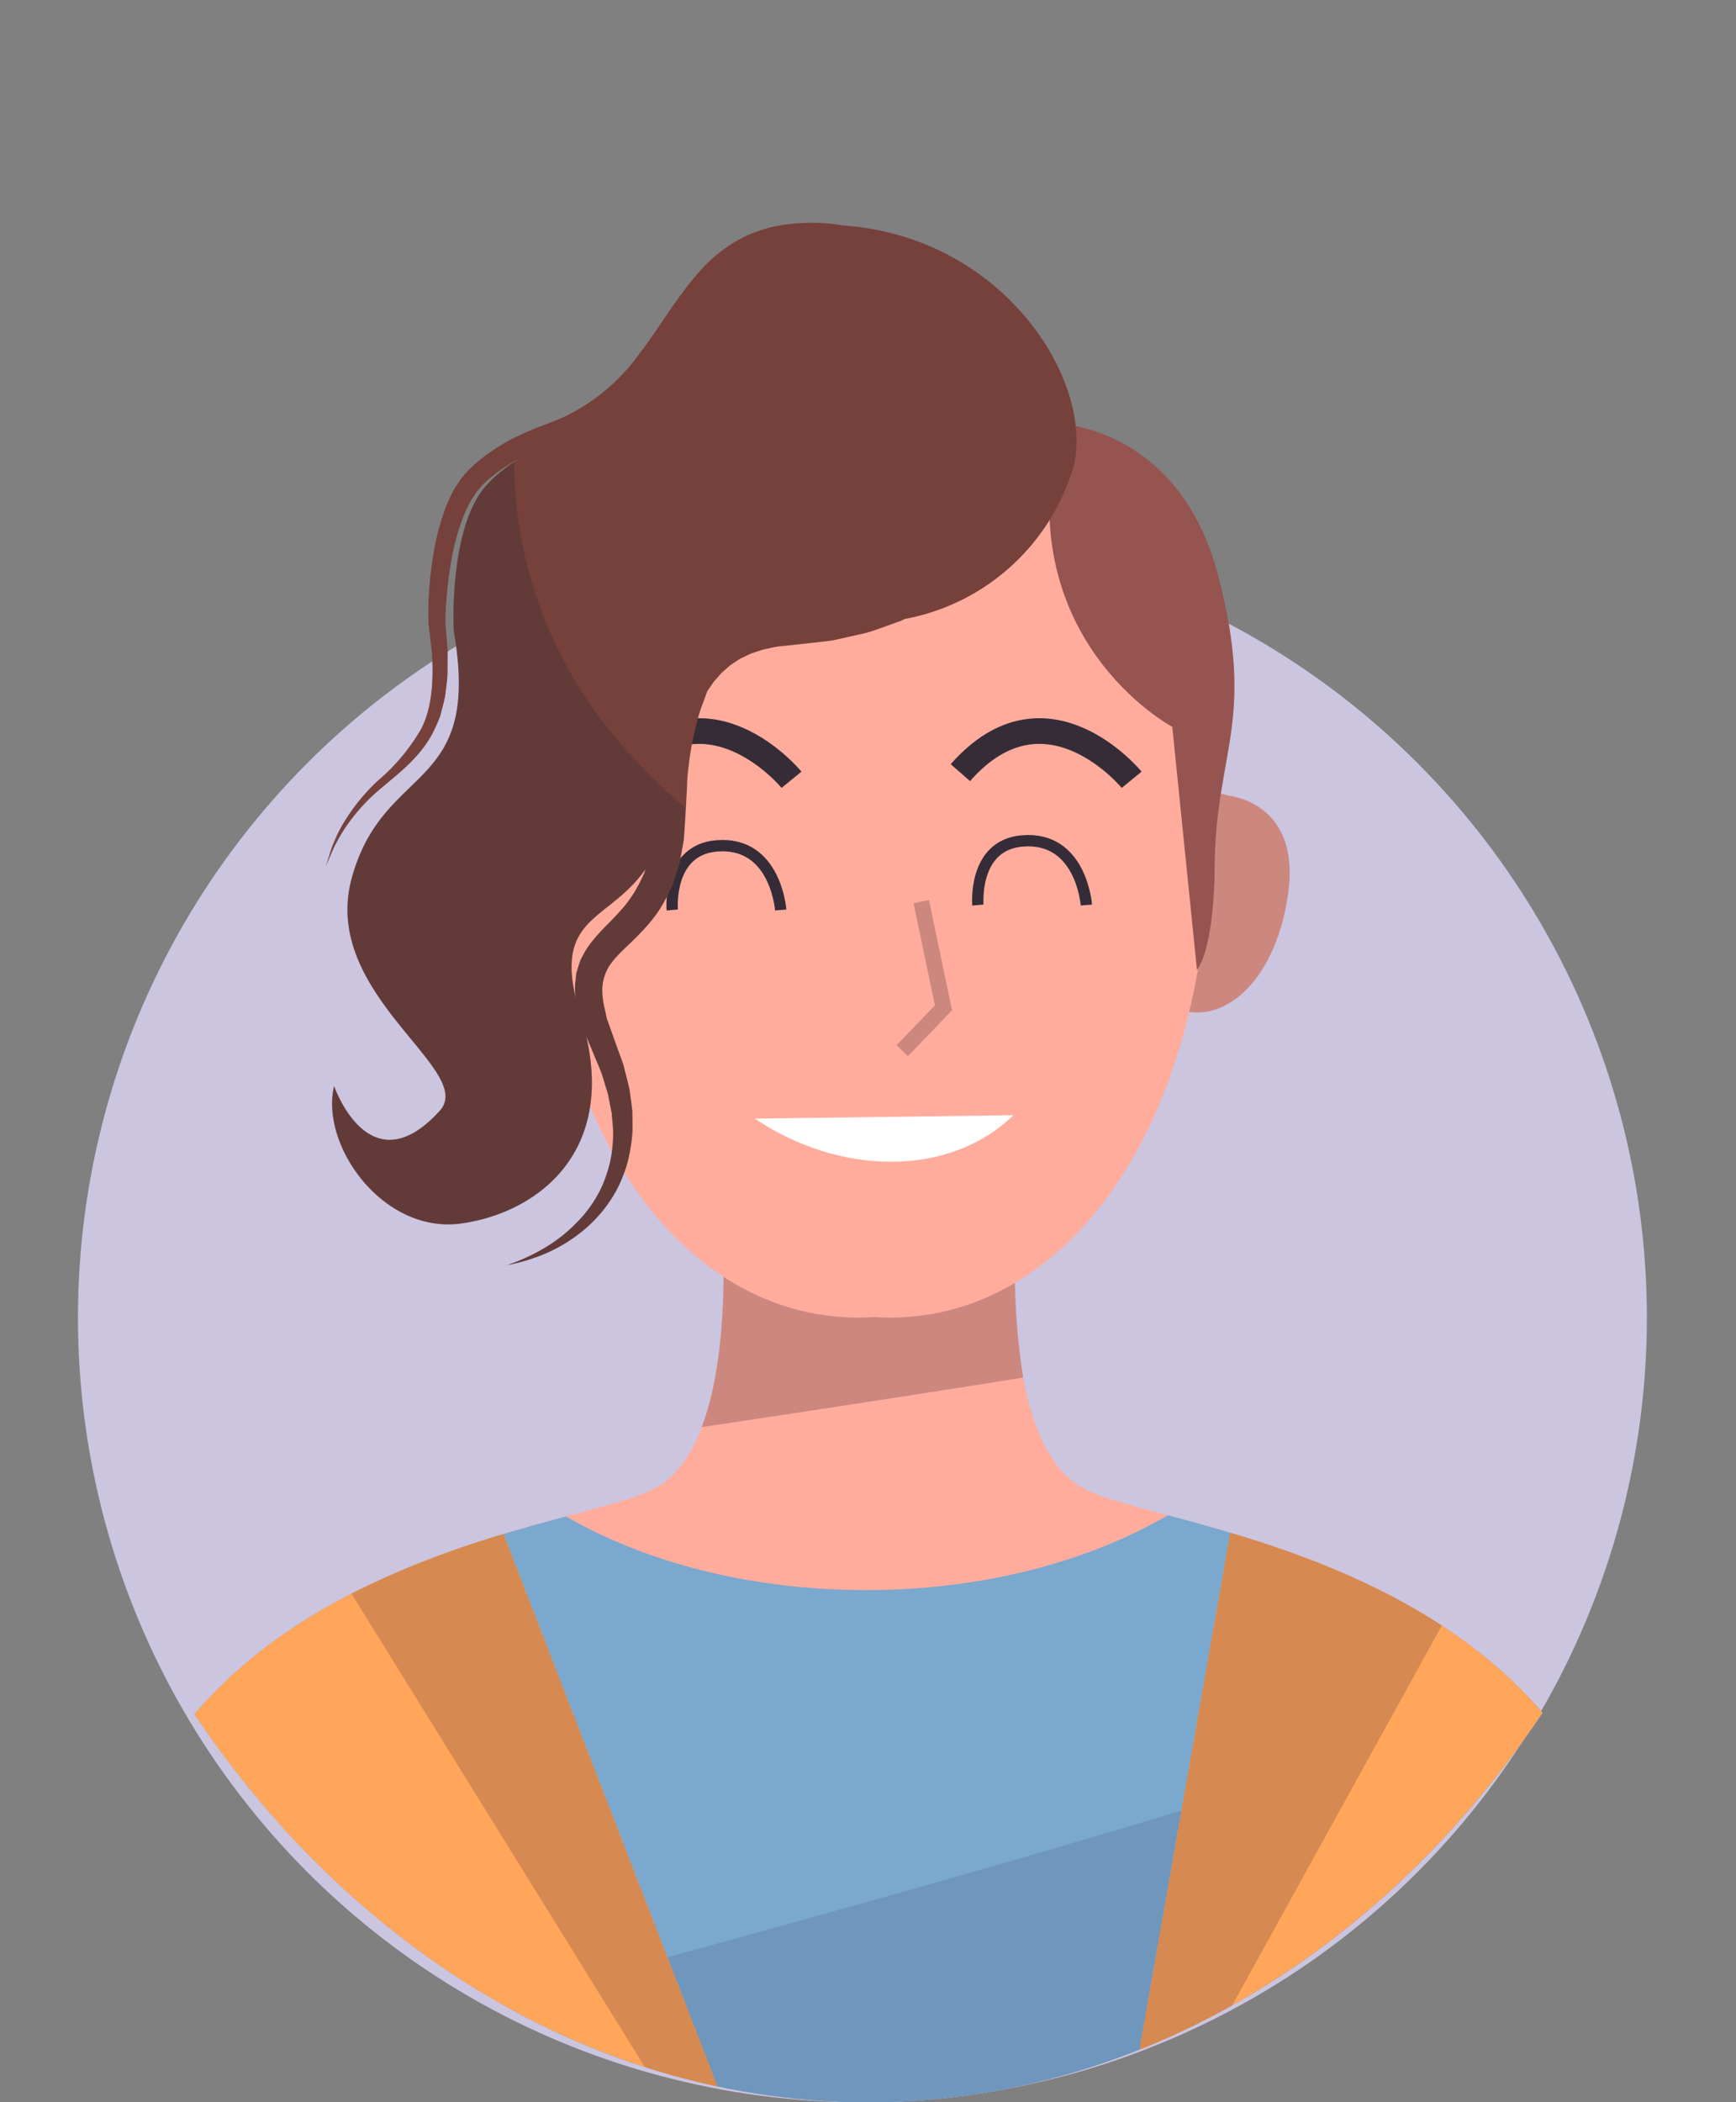 <svg xmlns="http://www.w3.org/2000/svg" xmlns:xlink="http://www.w3.org/1999/xlink" width="182.744" height="221.227" viewBox="0 0 182.744 221.227">
  <rect x="0" y="0" width="182.744" height="221.227" fill="#808080" stroke="none"/>
  <defs>
    <clipPath id="clip-path">
      <ellipse id="Elipse_4283" data-name="Elipse 4283" cx="91.372" cy="110.614" rx="91.372" ry="110.614" transform="translate(1453.425 559.225)" fill="none"/>
    </clipPath>
  </defs>
  <g id="Grupo_58834" data-name="Grupo 58834" transform="translate(3842.688 -2259.772)">
    <g id="Grupo_58796" data-name="Grupo 58796" transform="translate(-5296.113 1700.547)">
      <circle id="Elipse_4282" data-name="Elipse 4282" cx="82.578" cy="82.578" r="82.578" transform="translate(1461.632 615.297)" fill="#cbc5e0"/>
      <g id="Grupo_58609" data-name="Grupo 58609">
        <g id="Grupo_58608" data-name="Grupo 58608" clip-path="url(#clip-path)">
          <g id="Group_12956" data-name="Group 12956">
            <g id="Group_12949" data-name="Group 12949">
              <g id="Group_12944" data-name="Group 12944">
                <path id="Path_18587" data-name="Path 18587" d="M1567.419,715.814c-9.435-5.147-6.862-30.023-6.862-30.023l-14.13.91v-.907l-1.512.453-1.512-.453v.907l-14.13-.91s2.573,24.877-6.862,30.023-65.187,7.72-59.183,65.187H1626.6C1632.606,723.534,1576.854,720.96,1567.419,715.814Z" fill="#ffac9d"/>
                <path id="Path_18588" data-name="Path 18588" d="M1527.292,709.4q16.929-2.524,33.837-5.207a75.4,75.4,0,0,1-.572-18.4l-14.13.91v-.907l-1.512.453-1.512-.453v.907l-14.131-.91S1530.763,700.245,1527.292,709.4Z" fill="#cc887f"/>
              </g>
              <g id="Group_12948" data-name="Group 12948">
                <g id="Group_12945" data-name="Group 12945">
                  <path id="Path_18589" data-name="Path 18589" d="M1576.365,718.672c-8.377,4.893-19.536,7.881-31.791,7.881-12.149,0-23.223-2.935-31.575-7.754-18.672,5.031-54.654,15.453-49.77,62.2H1626.6C1631.528,733.856,1594.894,723.658,1576.365,718.672Z" fill="#7aa8ce"/>
                  <path id="Path_18590" data-name="Path 18590" d="M1614.845,738.394c-7.5,3.6-15.8,4.822-24.018,7.377q-17.433,5.418-34.984,10.439c-23.452,6.716-47.015,13.036-70.573,19.364q-10.08,2.706-20.152,5.424H1626.6C1628.7,760.894,1623.233,747.524,1614.845,738.394Z" fill="#6f96bd"/>
                </g>
                <g id="Group_12947" data-name="Group 12947">
                  <g id="Group_12946" data-name="Group 12946">
                    <path id="Path_18591" data-name="Path 18591" d="M1506.424,720.657c-19.386,5.846-47.554,18.632-43.2,60.344H1529.8Z" fill="#ffa65b"/>
                    <path id="Path_18592" data-name="Path 18592" d="M1582.934,720.516,1572.316,781H1626.6C1630.995,738.948,1602.331,726.3,1582.934,720.516Z" fill="#ffa65b"/>
                  </g>
                  <path id="Path_18593" data-name="Path 18593" d="M1523.945,781h5.855l-23.376-60.344a95.155,95.155,0,0,0-16,6.273Z" fill="#d68950"/>
                  <path id="Path_18594" data-name="Path 18594" d="M1582.934,720.516,1572.316,781h4.883l28-50.713C1597.869,725.5,1589.82,722.568,1582.934,720.516Z" fill="#d68950"/>
                </g>
              </g>
            </g>
            <g id="Group_12955" data-name="Group 12955">
              <g id="Group_12950" data-name="Group 12950">
                <path id="Path_18595" data-name="Path 18595" d="M1517.288,649.376c-2.78-8.624-9.363-6.627-9.979-6.419-.646.075-7.45,1.086-6.275,10.07,1.182,9.039,6.427,13.937,11.344,12.5C1517.44,664.719,1520.085,658.051,1517.288,649.376Z" fill="#cc887f"/>
                <path id="Path_18596" data-name="Path 18596" d="M1572.8,649.376c2.78-8.624,9.363-6.627,9.979-6.419.646.075,7.451,1.086,6.275,10.07-1.182,9.039-6.426,13.937-11.344,12.5C1572.645,664.719,1570,658.051,1572.8,649.376Z" fill="#cc887f"/>
                <path id="Path_18597" data-name="Path 18597" d="M1510.544,636.311c3.445-37.809,32.189-35.691,34.9-35.406,2.711-.285,31.455-2.4,34.9,35.406,3.465,38.036-13.476,62.876-34.9,61.51C1524.02,699.186,1507.079,674.346,1510.544,636.311Z" fill="#ffac9d"/>
              </g>
              <g id="Group_12951" data-name="Group 12951">
                <path id="Path_18598" data-name="Path 18598" d="M1550.4,654.1l2.346,11.18-4.348,4.507" fill="none" stroke="#cc887f" stroke-miterlimit="10" stroke-width="1.661"/>
                <path id="Path_18599" data-name="Path 18599" d="M1560.1,676.581c-6.843,6.652-18.435,6.283-27.215.355" fill="#fff"/>
                <path id="Path_18600" data-name="Path 18600" d="M1572.55,641.281s-9.013-11.017-18.028-.751" fill="none" stroke="#352c38" stroke-miterlimit="10" stroke-width="2.701"/>
                <path id="Path_18601" data-name="Path 18601" d="M1536.745,641.281s-9.013-11.017-18.028-.751" fill="none" stroke="#352c38" stroke-miterlimit="10" stroke-width="2.701"/>
                <path id="Path_18602" data-name="Path 18602" d="M1535.609,654.984s-.518-7.265-6.746-6.746c-5.229.436-4.671,6.746-4.671,6.746" fill="none" stroke="#352c38" stroke-miterlimit="10" stroke-width="1.195"/>
                <path id="Path_18603" data-name="Path 18603" d="M1567.785,654.463s-.519-7.266-6.746-6.746c-5.229.436-4.671,6.746-4.671,6.746" fill="none" stroke="#352c38" stroke-miterlimit="10" stroke-width="1.195"/>
              </g>
              <g id="Group_12954" data-name="Group 12954">
                <path id="Path_18604" data-name="Path 18604" d="M1493.776,641.979c1.62-1.394,3.719-2.936,5.112-5.459a17.06,17.06,0,0,0,.884-1.984c.168-.71.4-1.433.521-2.178.081-.746.209-1.507.235-2.285q0-1.17.01-2.374-.093-1.15-.188-2.33l-.048-.592a1.4,1.4,0,0,1,0-.224v-.283c.011-.385.029-.776.053-1.17a43.091,43.091,0,0,1,.553-4.791,24.282,24.282,0,0,1,1.284-4.721,9.9,9.9,0,0,1,.5-1.1,7.271,7.271,0,0,1,.572-1l.289-.457.427-.5.216-.248.055-.062.007-.009.088-.08.485-.447a16.757,16.757,0,0,1,2.727-1.9q-.025-1.234,0-2.474a19.8,19.8,0,0,0-4.192,2.8l-.482.452-.12.112-.108.113-.08.095-.215.25-.426.5-.426.642a9.158,9.158,0,0,0-.7,1.278,12.169,12.169,0,0,0-.543,1.278,26.177,26.177,0,0,0-1.285,5.15,39.147,39.147,0,0,0-.453,5.034c-.01.413-.014.824-.011,1.237l.007.315c0,.05.018.357.021.372l.07.59q.138,1.176.273,2.321c.178,2.911.037,5.823-1.13,8.073a20.748,20.748,0,0,1-4.539,5.438,20.335,20.335,0,0,0-3.606,4.425,12.54,12.54,0,0,0-.953,1.883,9.665,9.665,0,0,0-.538,1.456l-.393,1.227.505-1.184a16.849,16.849,0,0,1,1.743-3.148A19.706,19.706,0,0,1,1493.776,641.979Z" fill="#352c38" opacity="0.3" style="isolation: isolate"/>
                <g id="Group_12953" data-name="Group 12953">
                  <path id="Path_18605" data-name="Path 18605" d="M1564.968,603.824s12.606.37,16.685,15.943-.372,18.54-.372,31.146c0,0,0,7.786-1.853,10.382l-2.6-25.584S1559.406,626.441,1564.968,603.824Z" fill="#965450"/>
                  <g id="Group_12952" data-name="Group 12952">
                    <path id="Path_18606" data-name="Path 18606" d="M1542.225,582.957a19.977,19.977,0,0,0-6.751,0,14.162,14.162,0,0,0-4.7,1.725,15.9,15.9,0,0,0-3.957,3.393c-2.3,2.652-4.027,5.692-6.111,8.407a20.7,20.7,0,0,1-7.677,6.5c-.776.386-1.511.652-2.393.993a27.2,27.2,0,0,0-2.535,1.062,20.435,20.435,0,0,0-4.729,3.076l-.482.452-.12.112-.108.113-.027.032-.053.062-.215.25-.426.5-.426.642a9.155,9.155,0,0,0-.7,1.278,12.138,12.138,0,0,0-.543,1.278,26.178,26.178,0,0,0-1.285,5.15,39.126,39.126,0,0,0-.453,5.034c-.01.413-.014.824-.011,1.237l.007.315c0,.05.018.357.021.372l.07.59q.138,1.176.273,2.321c.178,2.911.037,5.823-1.13,8.073a20.747,20.747,0,0,1-4.539,5.438,20.343,20.343,0,0,0-3.606,4.425,12.558,12.558,0,0,0-.953,1.883,9.656,9.656,0,0,0-.538,1.456l-.393,1.227.505-1.184a16.88,16.88,0,0,1,1.743-3.148,19.71,19.71,0,0,1,3.8-4.05c1.62-1.394,3.719-2.936,5.112-5.459a17.1,17.1,0,0,0,.884-1.984c.168-.71.4-1.433.521-2.178.081-.746.209-1.507.235-2.285q0-1.17.01-2.374-.093-1.15-.188-2.33l-.048-.592a1.4,1.4,0,0,1,0-.224v-.283c.011-.385.029-.776.053-1.17a43.3,43.3,0,0,1,.553-4.791,24.282,24.282,0,0,1,1.284-4.721,9.9,9.9,0,0,1,.5-1.1,7.28,7.28,0,0,1,.572-1l.289-.457.427-.5.216-.248.055-.062.007-.009.088-.08.485-.447a17.277,17.277,0,0,1,3.129-2.128c-.513.328-1,.665-1.448,1.014-.235.177-.463.364-.687.557-.085.073-.177.146-.259.22q-.45.409-.864.864c-4.03,4.309-3.555,15.2-3.506,15.479,2.966,17.057-7.415,13.72-10.752,25.956s13.174,20.177,9.269,24.472c-7.416,8.157-11.124-2.6-11.124-2.6-1.483,6.3,5.191,15.573,13.348,14.461,7.721-1.052,16.1-7.092,13.2-19.682l.026.061.863,2.063c.258.651.573,1.29.789,1.953l.607,2,.4,2.042c.041.684.141,1.375.143,2.062a14.741,14.741,0,0,1-.149,2.056,10.615,10.615,0,0,1-.463,2.008,11.667,11.667,0,0,1-.76,1.929,13.122,13.122,0,0,1-2.455,3.4,15.947,15.947,0,0,1-3.37,2.662,20.537,20.537,0,0,1-3.98,1.829,19.423,19.423,0,0,0,4.251-1.309,16.4,16.4,0,0,0,3.832-2.388,14.383,14.383,0,0,0,3.022-3.465,12.313,12.313,0,0,0,1.05-2.087,12.119,12.119,0,0,0,.693-2.243,16.708,16.708,0,0,0,.341-2.325c.053-.781.006-1.561.008-2.346-.078-.773-.187-1.544-.3-2.317-.167-.754-.367-1.5-.554-2.254s-.5-1.452-.75-2.181l-.733-2.051c-.118-.344-.259-.7-.359-1.033l-.208-.944a9,9,0,0,1-.261-1.863,4.749,4.749,0,0,1,1.081-3.151c.744-.963,1.9-1.9,2.978-3.044a18.009,18.009,0,0,0,1.561-1.83,14.444,14.444,0,0,0,1.264-2.118l.533-1.116.38-1.16c.117-.388.266-.775.353-1.166l.217-1.179.213-1.179.082-1.172.139-2.236.121-2.2a16.276,16.276,0,0,1,.168-2.15,30.16,30.16,0,0,1,.736-4.066,16.773,16.773,0,0,1,.557-2l.68-1.838.666-.967.835-.951c.318-.269.621-.56.944-.822.355-.221.689-.475,1.055-.684.386-.175.756-.382,1.153-.542l1.236-.408,1.3-.273c.442-.071.9-.1,1.349-.152l2.972-.326,1.465-.172c.494-.072,1.013-.215,1.517-.319,1.007-.253,2.048-.4,3.014-.747l2.893-1.031.375-.19a22.857,22.857,0,0,0,17.784-16.1C1568.6,599.3,1559.081,584.144,1542.225,582.957ZM1520.818,652a12.985,12.985,0,0,1-2.239,3.234c-.9,1.032-2.037,1.982-3.072,3.374a7.483,7.483,0,0,0-.7,1.123,5.117,5.117,0,0,0-.521,1.27l-.2.663-.069.674a6.089,6.089,0,0,0-.05,1.328l.053.519c-2.026-8.607,3.6-8.1,7.352-13.491l-.131.427Z" fill="#76413b"/>
                    <path id="Path_18607" data-name="Path 18607" d="M1517.237,635.608a45.127,45.127,0,0,1-9.68-27.766c-.36.241-.724.482-1.048.734-.235.177-.463.364-.687.557-.085.073-.177.146-.259.22q-.45.409-.864.864c-4.03,4.309-3.555,15.2-3.506,15.479,2.967,17.057-7.415,13.72-10.752,25.956s13.174,20.177,9.269,24.472c-7.416,8.157-11.124-2.6-11.124-2.6-1.483,6.3,5.191,15.573,13.348,14.461,7.721-1.052,16.1-7.092,13.2-19.682l.026.061.863,2.063c.258.651.573,1.29.789,1.953l.607,2,.4,2.042c.041.684.141,1.375.143,2.062a14.741,14.741,0,0,1-.149,2.056,10.632,10.632,0,0,1-.463,2.008,11.7,11.7,0,0,1-.76,1.929,13.122,13.122,0,0,1-2.455,3.4,15.947,15.947,0,0,1-3.37,2.662,20.537,20.537,0,0,1-3.98,1.829,19.476,19.476,0,0,0,4.251-1.309,16.405,16.405,0,0,0,3.832-2.388,14.383,14.383,0,0,0,3.022-3.465,12.35,12.35,0,0,0,1.05-2.087,12.128,12.128,0,0,0,.693-2.243,16.726,16.726,0,0,0,.341-2.325c.053-.781.006-1.561.008-2.346-.078-.773-.187-1.544-.3-2.317-.167-.754-.367-1.5-.553-2.254s-.5-1.452-.75-2.181l-.733-2.051c-.118-.344-.259-.7-.36-1.033l-.208-.944a8.945,8.945,0,0,1-.26-1.863,4.738,4.738,0,0,1,1.081-3.151c.744-.963,1.9-1.9,2.978-3.044a18.262,18.262,0,0,0,1.561-1.83,14.618,14.618,0,0,0,1.264-2.118l.533-1.116.38-1.16c.117-.388.265-.775.353-1.166l.217-1.179.212-1.179.082-1.172.136-2.182A59.106,59.106,0,0,1,1517.237,635.608Zm3.994,15.511-.414.878a12.986,12.986,0,0,1-2.239,3.234c-.9,1.032-2.037,1.982-3.072,3.374a7.474,7.474,0,0,0-.7,1.123,5.115,5.115,0,0,0-.521,1.27l-.2.663-.069.674a6.081,6.081,0,0,0-.05,1.328l.053.519c-2.026-8.607,3.6-8.1,7.352-13.491Z" fill="#352c38" opacity="0.3" style="isolation: isolate"/>
                  </g>
                </g>
              </g>
            </g>
          </g>
        </g>
      </g>
    </g>
  </g>
</svg>
